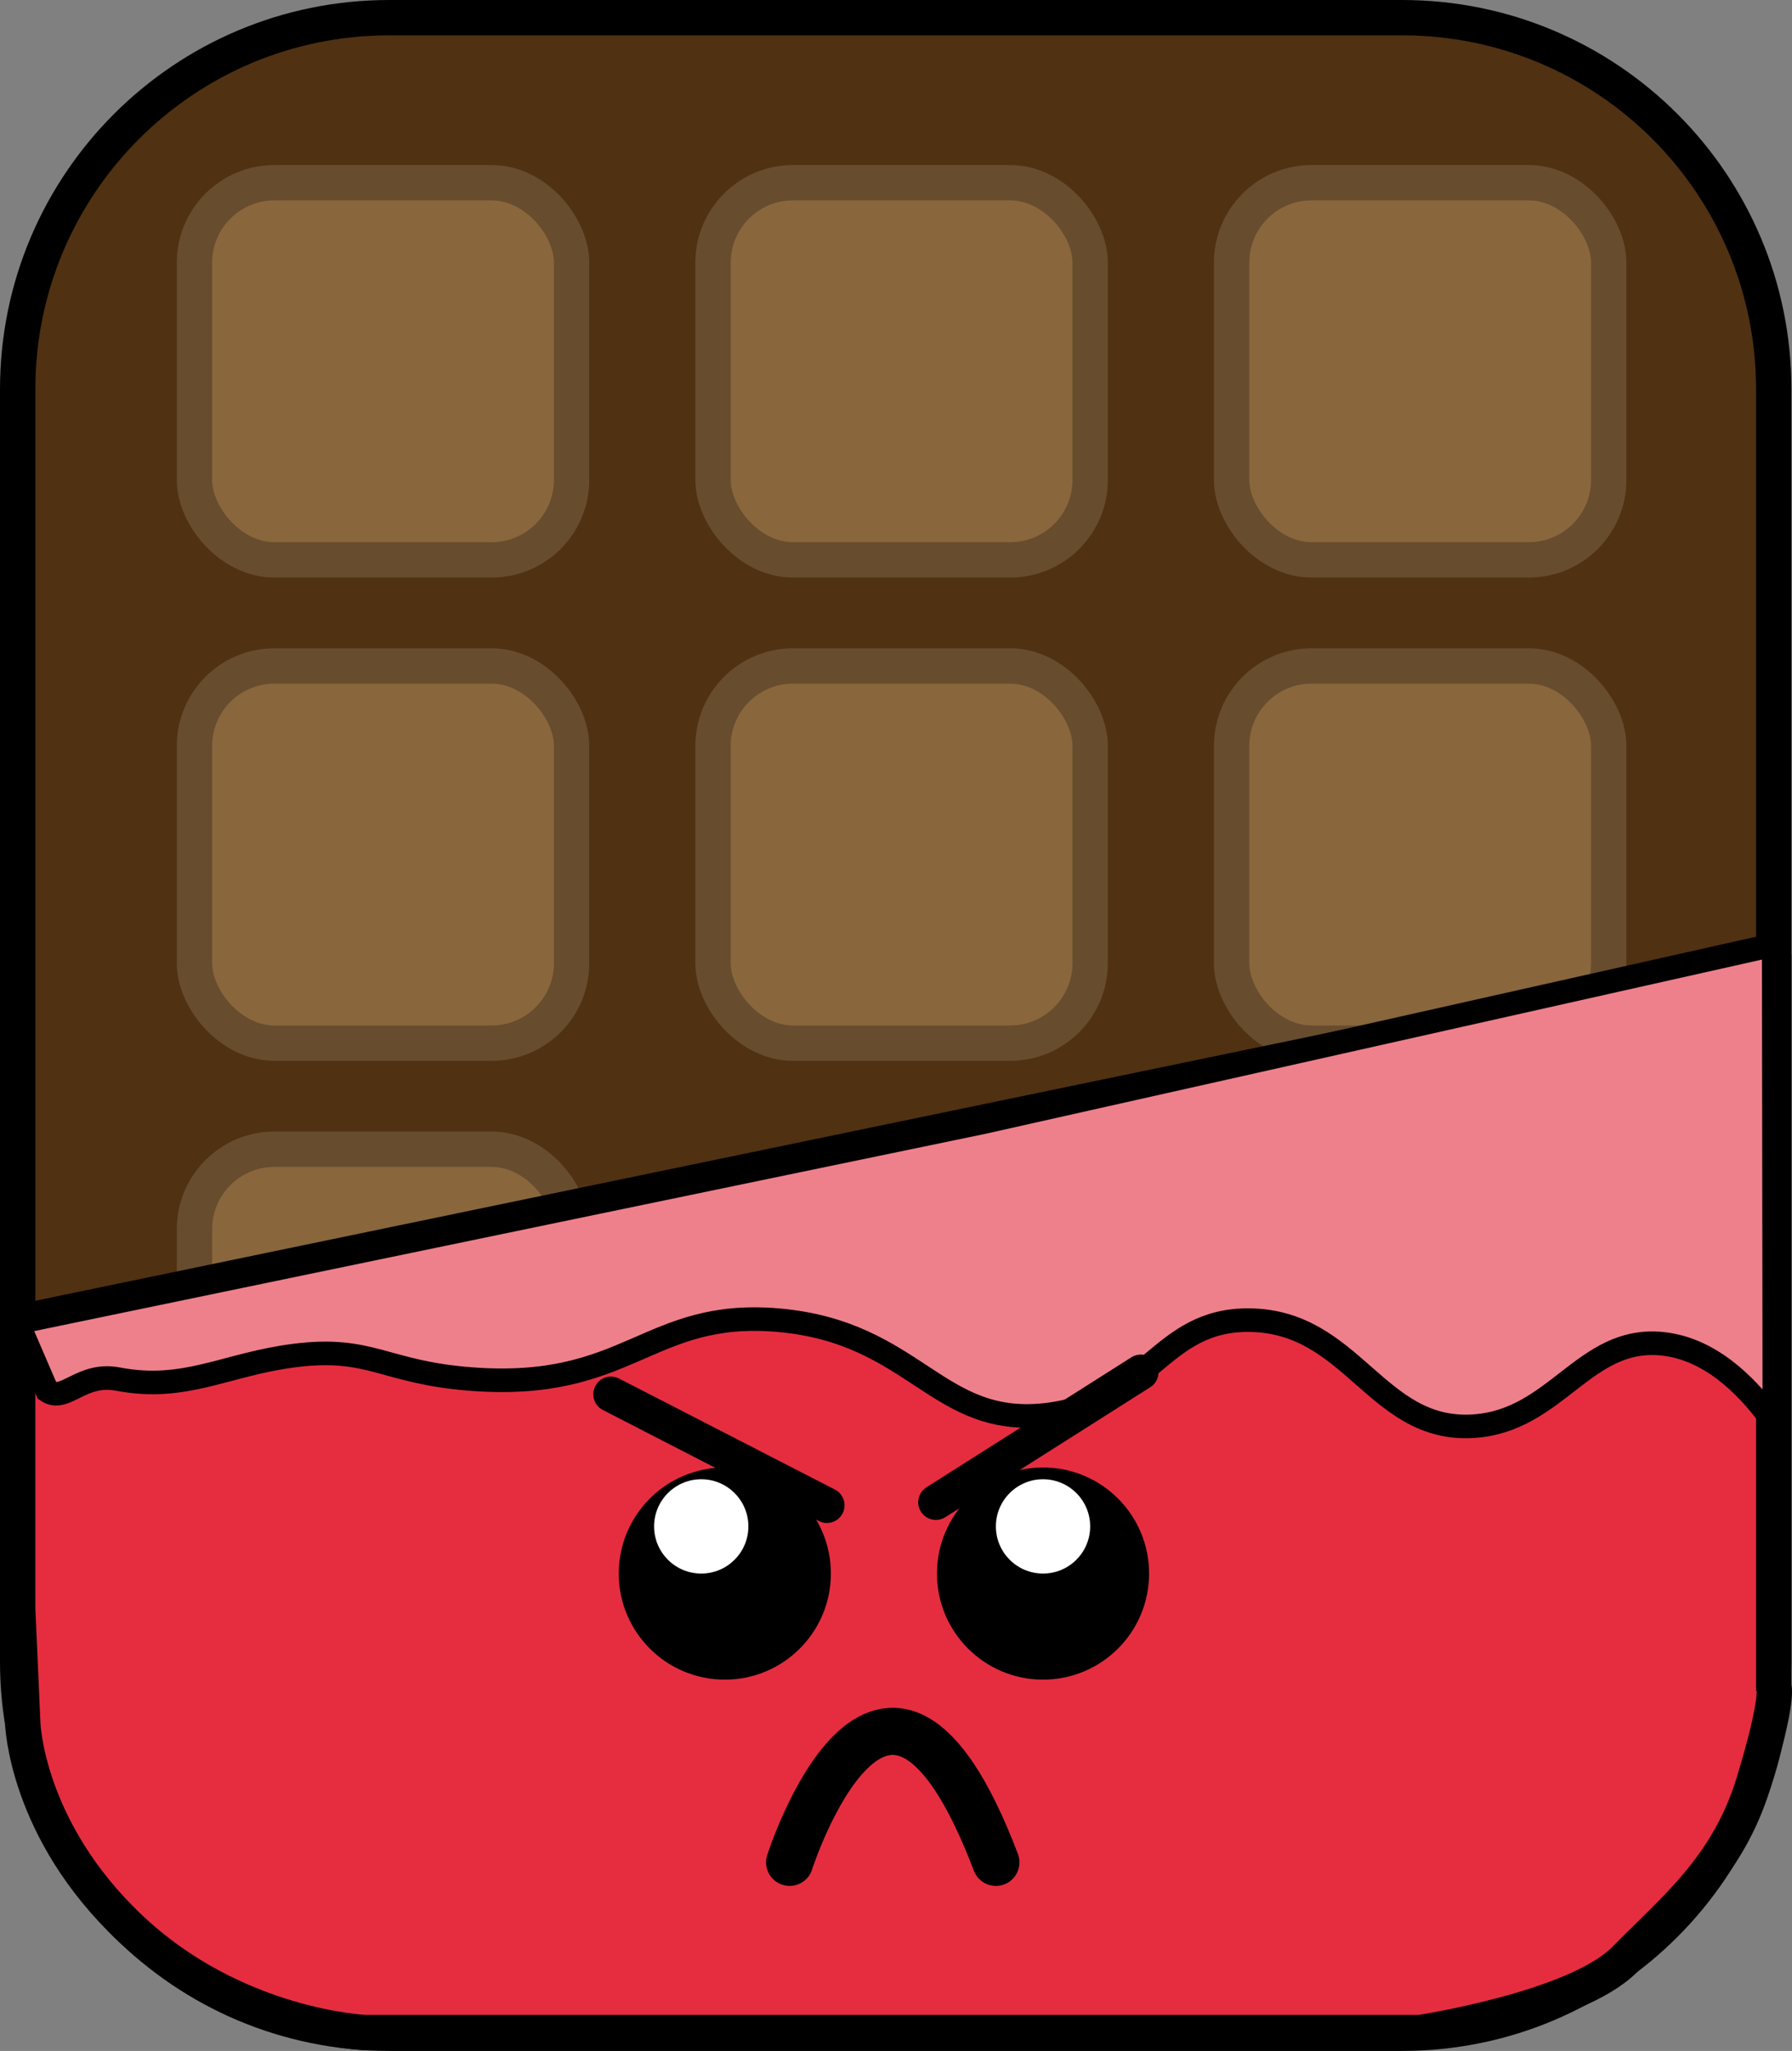 <?xml version="1.0" encoding="UTF-8"?><svg id="Layer_1" xmlns="http://www.w3.org/2000/svg" viewBox="0 0 152.05 174"><rect x="0" y="0" width="152.05" height="174" fill="#808080" stroke="none"/><defs><style>.cls-1{stroke:#674c2e;}.cls-1,.cls-2,.cls-3,.cls-4,.cls-5,.cls-6,.cls-7{stroke-miterlimit:10;}.cls-1,.cls-2,.cls-5,.cls-6,.cls-7{stroke-width:3px;}.cls-1,.cls-8{fill:#89663c;}.cls-2{fill:#e62d40;}.cls-2,.cls-3,.cls-4,.cls-5,.cls-6,.cls-7{stroke:#000;}.cls-3{stroke-width:4px;}.cls-3,.cls-5{fill:none;stroke-linecap:round;}.cls-4{fill:#ee808b;stroke-width:2px;}.cls-9{fill:#fff;}.cls-9,.cls-8{stroke-width:0px;}.cls-6{fill:#503111;}.cls-7{fill:#000;}</style></defs><path class="cls-6" d="M118.98,172.5H33.02c-17.41,0-31.52-14.11-31.52-31.52V33.02C1.5,15.61,15.61,1.5,33.02,1.5h85.96c17.41,0,31.52,14.11,31.52,31.52v107.96c0,17.41-14.11,31.52-31.52,31.52Z"/><rect class="cls-1" x="16.5" y="15.5" width="32" height="32" rx="6.78" ry="6.78"/><rect class="cls-1" x="60.5" y="15.5" width="32" height="32" rx="6.78" ry="6.78"/><rect class="cls-1" x="104.5" y="15.5" width="32" height="32" rx="6.78" ry="6.78"/><rect class="cls-1" x="16.5" y="56.5" width="32" height="32" rx="6.78" ry="6.78"/><rect class="cls-1" x="60.5" y="56.5" width="32" height="32" rx="6.78" ry="6.78"/><rect class="cls-1" x="104.5" y="56.5" width="32" height="32" rx="6.78" ry="6.78"/><rect class="cls-1" x="16.5" y="97.5" width="32" height="32" rx="6.78" ry="6.78"/><rect class="cls-8" x="59.5" y="97.5" width="32" height="32" rx="6.78" ry="6.78"/><path class="cls-2" d="M150.5,81.31L1.5,112.2v24.26l.43,9.72s.25,9.07,9.16,17.45c8.91,8.38,19.9,8.81,19.9,8.81h89.51s13.25-2.01,17.38-6.22c4.12-4.21,8.72-7.78,10.92-15,2.2-7.21,1.7-8.12,1.7-8.12v-61.79Z"/><path class="cls-4" d="M4,118c1.51,1.04,2.89-1.6,6-1,5.71,1.1,9.15-1.26,15-2,6.51-.82,7.57,1.44,15,2,13.39,1.02,14.97-5.94,26-5,11.77,1.01,13.49,9.24,23,8,8.55-1.11,9.44-8.07,17-8,8.79.08,10.78,9.51,19,9,7.06-.44,9.4-7.64,16-7,4.08.4,7.12,3.53,9,6l.55-1.54-.05-37.15v-1.15l-67.12,15.06L1.5,112.2l2.5,5.8Z"/><circle class="cls-7" cx="61.5" cy="133.5" r="7.5"/><circle class="cls-7" cx="88.5" cy="133.5" r="7.5"/><circle class="cls-9" cx="59.5" cy="129.5" r="4"/><circle class="cls-9" cx="88.5" cy="129.5" r="4"/><path class="cls-3" d="M67,158s8-25,17.5,0"/><line class="cls-5" x1="51.84" y1="118.29" x2="70.16" y2="127.71"/><line class="cls-5" x1="96.8" y1="116.42" x2="79.41" y2="127.45"/></svg>